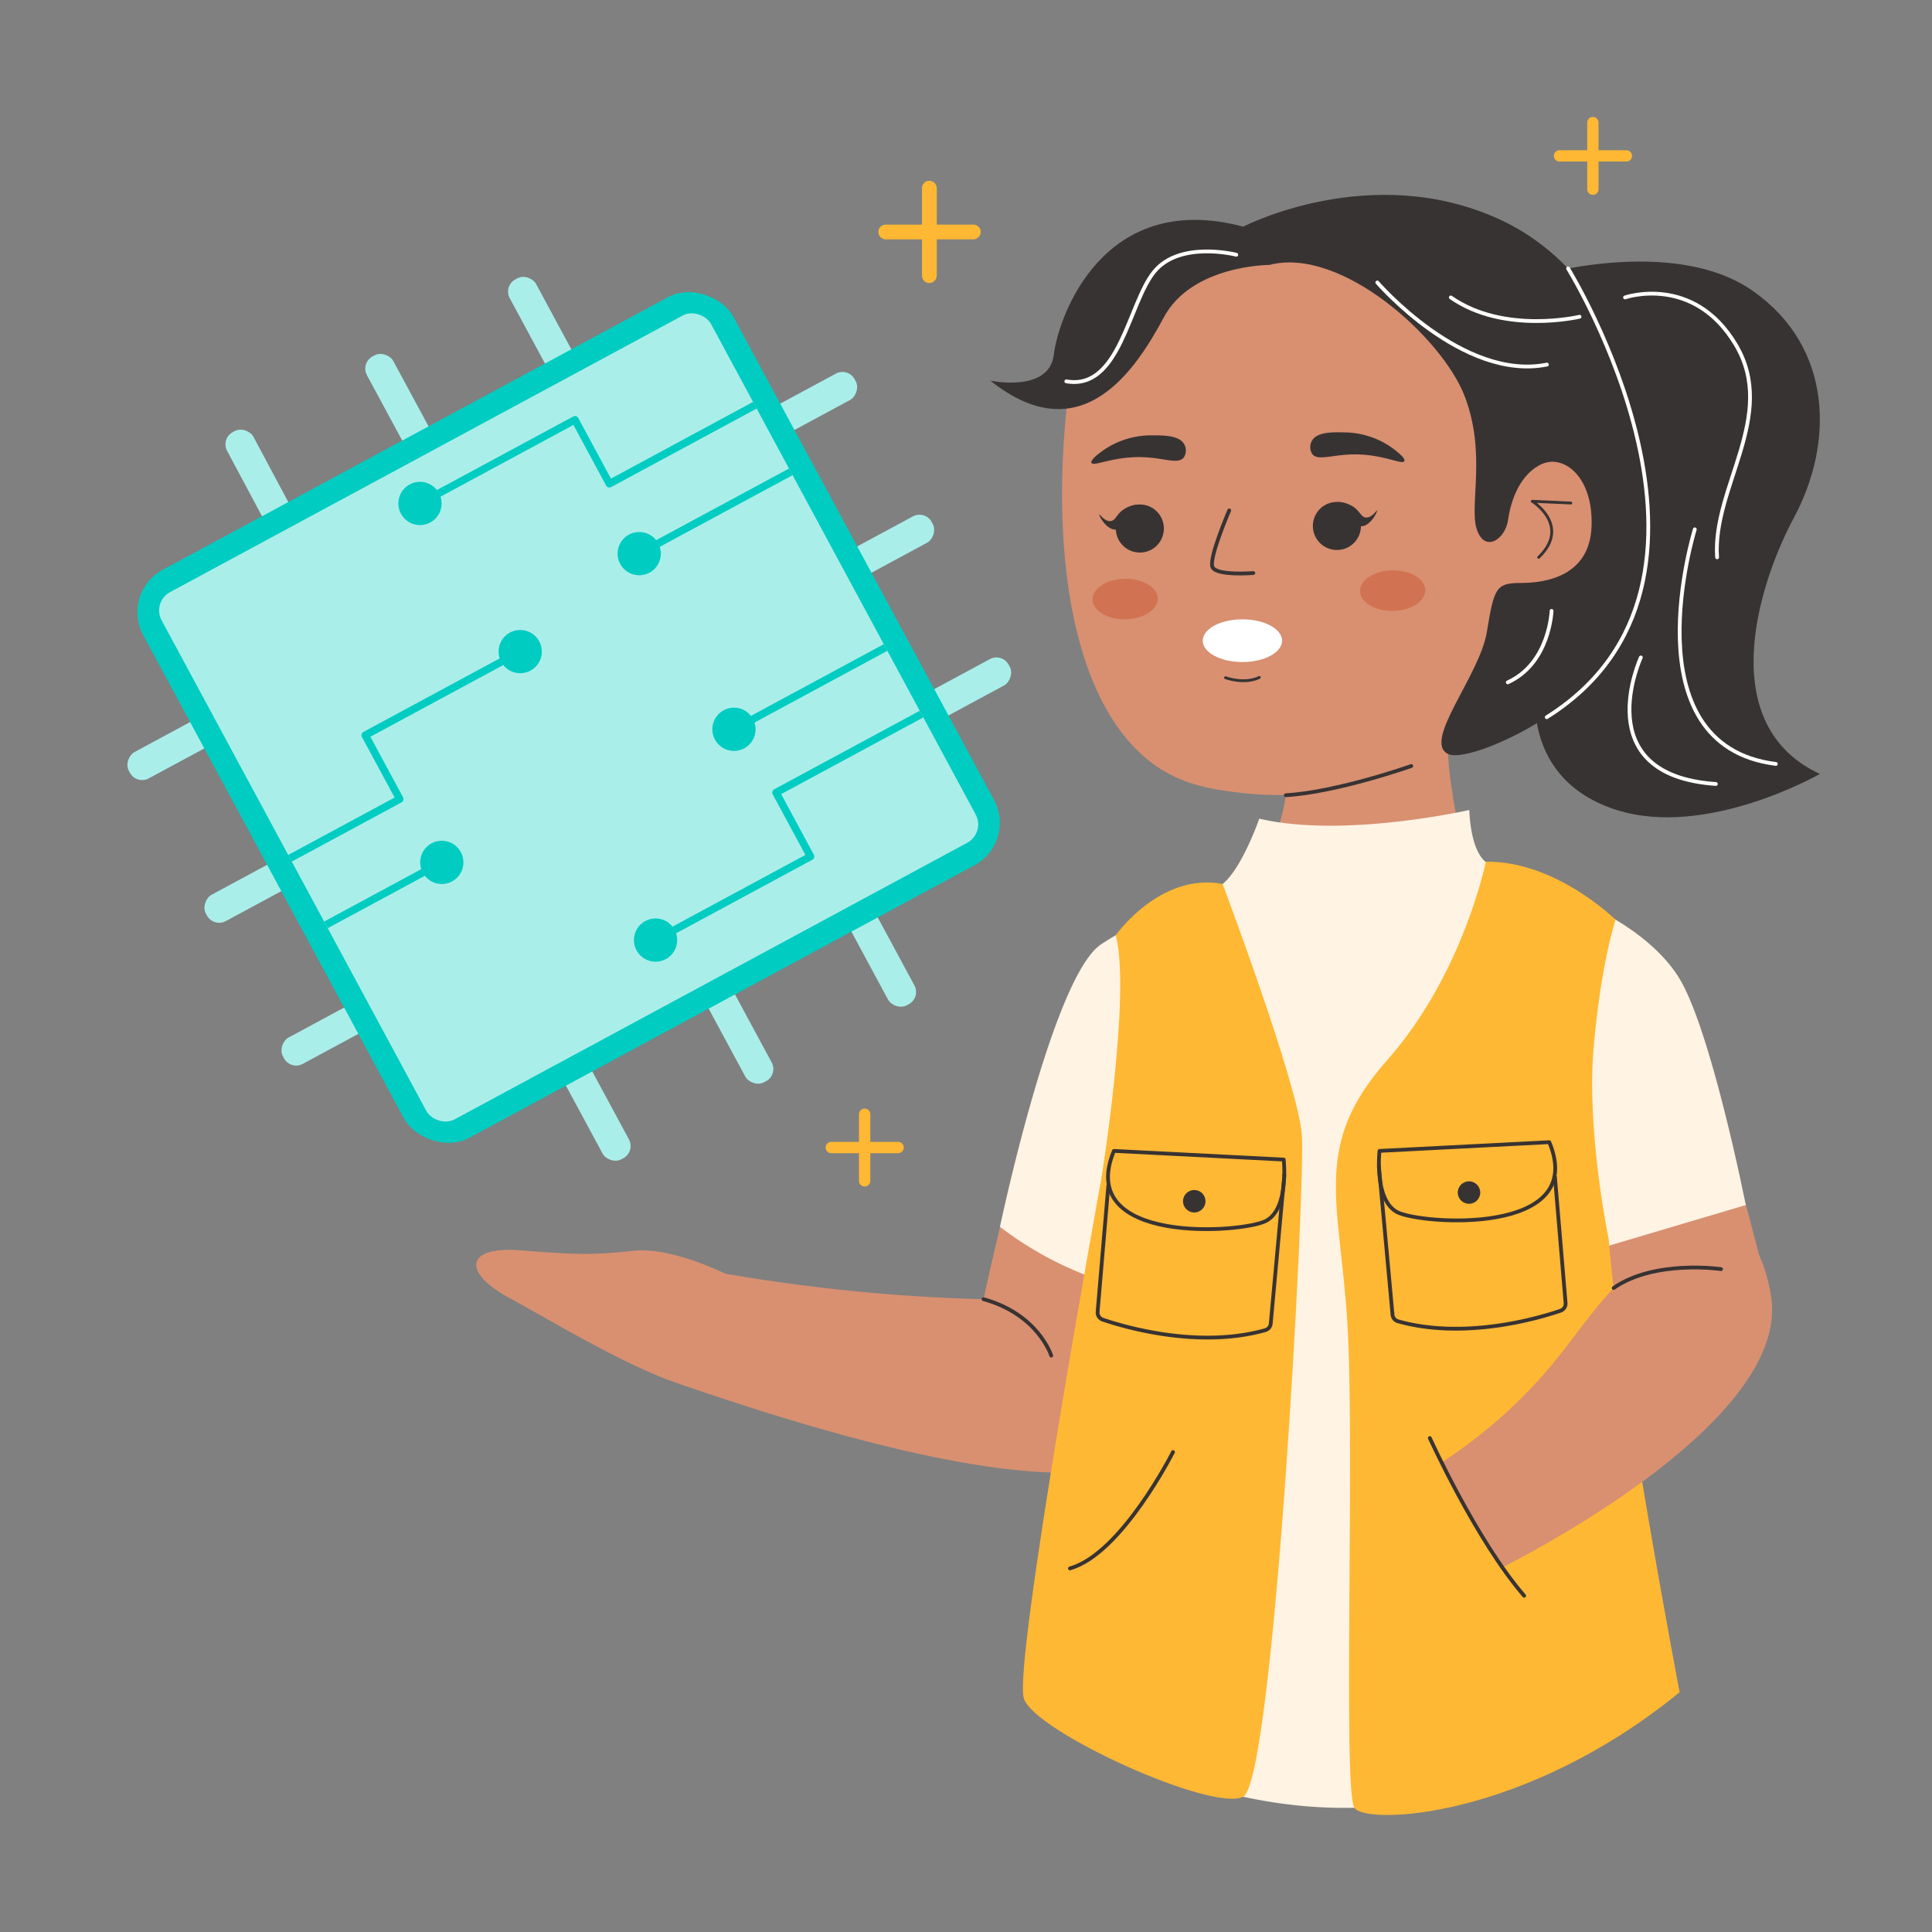 <svg xmlns="http://www.w3.org/2000/svg" xmlns:xlink="http://www.w3.org/1999/xlink" width="512" height="512" viewBox="0 0 512 512"><rect x="0" y="0" width="512" height="512" fill="#808080" stroke="none"/><defs><style>.cls-1,.cls-10,.cls-14,.cls-7,.cls-9{fill:none}.cls-12,.cls-2{fill:#383333}.cls-3{fill:#ffb833}.cls-4{fill:#aaeeea}.cls-5{fill:#00ccc1}.cls-6{clip-path:url(#clip-path)}.cls-7{stroke:#00ccc1;stroke-width:2px}.cls-10,.cls-14,.cls-7,.cls-9{stroke-linecap:round;stroke-linejoin:round}.cls-8{fill:#d89071}.cls-10,.cls-9{stroke:#383333}.cls-9{stroke-width:.75px}.cls-10,.cls-12{fill-rule:evenodd}.cls-11{fill:#d17352}.cls-13{fill:#fff3e3}.cls-14{stroke:#fff}.cls-15{fill:#fff}</style><clipPath id="clip-path"><rect width="165.43" height="158.78" x="67.98" y="110.75" class="cls-1" rx="5.53" transform="translate(-72.21 94.35) rotate(-28.35)"/></clipPath></defs><g id="Microchip"><path d="M406.07,73.31s37.27-11.17,58.54,3.85S485.88,117.6,475.5,137s-20.56,55.42,6.78,68.1c0,0-30,17.22-54,9.51s-24.12-31-18.37-44.32S436.07,77.69,406.07,73.31Z" class="cls-2"/><path d="M244.34,73V50a2,2,0,0,1,1.33-2,2,2,0,0,1,2.58,1.85V73.07a2,2,0,0,1-2.58,1.85A2,2,0,0,1,244.34,73Z" class="cls-3"/><path d="M234.71,63.44a2,2,0,0,1-1.85-2.58,2,2,0,0,1,1.95-1.33h23a2,2,0,0,1,2,1.33,2,2,0,0,1-1.85,2.58Z" class="cls-3"/><path d="M229.13,314.44a1.49,1.49,0,0,1-1.49-1.49V295.29a1.49,1.49,0,0,1,3,0V313A1.49,1.49,0,0,1,229.13,314.44Z" class="cls-3"/><path d="M220.3,305.61a1.49,1.49,0,0,1,0-3H238a1.49,1.49,0,0,1,0,3Z" class="cls-3"/><path d="M422.12,51.64a1.49,1.49,0,0,1-1.49-1.49V32.49a1.49,1.49,0,0,1,3,0V50.15A1.49,1.49,0,0,1,422.12,51.64Z" class="cls-3"/><path d="M413.29,42.81a1.49,1.49,0,0,1,0-3H431a1.49,1.49,0,1,1,0,3Z" class="cls-3"/><rect width="7.93" height="48.29" x="144.32" y="71.01" class="cls-4" rx="3.67" transform="translate(323.98 108.48) rotate(151.65)"/><rect width="7.93" height="48.29" x="106.49" y="91.42" class="cls-4" rx="3.67" transform="translate(262.54 164.82) rotate(151.65)"/><rect width="7.93" height="48.29" x="68.66" y="111.83" class="cls-4" rx="3.67" transform="matrix(-0.88, 0.47, -0.47, -0.88, 201.11, 221.15)"/><rect width="7.93" height="48.29" x="225.17" y="220.85" class="cls-4" rx="3.67" transform="translate(547.11 351.82) rotate(151.65)"/><rect width="7.93" height="48.29" x="187.34" y="241.26" class="cls-4" rx="3.67" transform="translate(485.68 408.15) rotate(151.65)"/><rect width="7.93" height="48.29" x="149.5" y="261.67" class="cls-4" rx="3.67" transform="translate(424.25 464.49) rotate(151.65)"/><rect width="7.93" height="48.29" x="242.25" y="163.75" class="cls-4" rx="3.67" transform="translate(197.75 493.79) rotate(-118.35)"/><rect width="7.93" height="48.29" x="221.84" y="125.92" class="cls-4" rx="3.67" transform="translate(200.95 420.04) rotate(-118.35)"/><rect width="7.93" height="48.29" x="201.43" y="88.09" class="cls-4" rx="3.67" transform="translate(204.14 346.28) rotate(-118.35)"/><rect width="7.93" height="48.29" x="92.4" y="244.59" class="cls-4" rx="3.67" transform="translate(-94.38 481.15) rotate(-118.35)"/><rect width="7.93" height="48.29" x="71.99" y="206.76" class="cls-4" rx="3.67" transform="translate(-91.19 407.39) rotate(-118.35)"/><rect width="7.93" height="48.29" x="51.58" y="168.93" class="cls-4" rx="3.67" transform="translate(-88 333.64) rotate(-118.35)"/><rect width="177.7" height="171.05" x="61.84" y="104.61" class="cls-5" rx="12.77" transform="translate(373.59 285.92) rotate(151.65)"/><g class="cls-6"><rect width="165.43" height="158.78" x="67.98" y="110.75" class="cls-4" rx="5.53" transform="translate(-72.21 94.35) rotate(-28.35)"/><polyline points="137.86 172.68 96.8 194.84 105.93 211.76 65.95 233.33" class="cls-7"/><circle cx="137.86" cy="172.68" r="5.73" class="cls-5"/><line x1="115.99" x2="70.43" y1="229.12" y2="253.7" class="cls-7"/><circle cx="117.08" cy="228.54" r="5.73" class="cls-5"/><polyline points="111.3 133.42 152.37 111.26 161.5 128.19 201.48 106.62" class="cls-7"/><circle cx="111.3" cy="133.42" r="5.73" class="cls-5"/><line x1="170.48" x2="216.04" y1="146.13" y2="121.55" class="cls-7"/><circle cx="169.4" cy="146.72" r="5.73" class="cls-5"/><polyline points="173.73 249.13 214.79 226.97 205.66 210.04 245.64 188.47" class="cls-7"/><circle cx="173.73" cy="249.13" r="5.73" class="cls-5"/><line x1="195.6" x2="241.16" y1="192.69" y2="168.1" class="cls-7"/><circle cx="194.51" cy="193.27" r="5.73" class="cls-5"/></g><circle cx="356.44" cy="133.31" r="71.83" class="cls-8"/><path d="M338.88,184.17c3,13.25,4.76,31.73-5.4,45.12-7.92,10.43-16.33,8.73-25.45,15.55-25.44,19-8,67.79-13.44,136.45a345.21,345.21,0,0,1-13.43,71.41,130.25,130.25,0,0,0,155.54-7.78,151.75,151.75,0,0,1-10.6-29.7c-14.26-58.63,8.25-121.15-3.5-155.47-2.15-6.26-4.83-14.1-12.2-20.15-7.56-6.21-13.26-5-19.09-11.67-4.49-5.17-5.4-10.86-6.75-20a96.57,96.57,0,0,1,.85-32.45Z" class="cls-8"/><path d="M284.62,92.88c-8.45,53.47,0,99.21,25.56,112.41,6.42,3.32,13.11,4.16,18.5,4.8,35.3,4.18,63-13.73,74.29-22.06C403,188,374.21,1,284.62,92.88Z" class="cls-8"/><path d="M401.05,127c.77-.76,5-4.71,11-4.27.88.06,4.38.32,6.75,2.53,6.12,5.73,3.78,23.82-6.8,28.47-5.92,2.6-12.2,0-14.32-.95Q399.37,139.85,401.05,127Z" class="cls-8"/><path d="M416.28,133.31l-10.21-.47s10.39,6.46,1.69,14.86" class="cls-9"/><path d="M369.06,118.78a22.24,22.24,0,0,0-12.79-4.19c-3.11-.07-7.32-.17-8.61,2.26a3.39,3.39,0,0,0,.08,3.44c1.46,1.95,5.13.19,11.05.13,7.8-.07,12.87,2.89,13.38,1.77C372.54,121.38,370,119.51,369.06,118.78Z" class="cls-2"/><path d="M292.43,119.3a22.35,22.35,0,0,1,12.87-3.93c3.11,0,7.32,0,8.57,2.43a3.4,3.4,0,0,1-.15,3.43c-1.5,1.93-5.13.09-11.05-.08-7.8-.22-12.93,2.63-13.42,1.5C288.9,121.84,291.44,120,292.43,119.3Z" class="cls-2"/><path d="M325.76,135.27s-5.45,12.61-4.45,15,10.83,1.59,10.83,1.59" class="cls-10"/><path d="M324.78,179.6s4.94,1.85,8.94-.07" class="cls-9"/><ellipse cx="369.07" cy="156.51" class="cls-11" rx="8.65" ry="5.38" transform="translate(-2.63 6.35) rotate(-0.98)"/><ellipse cx="298.18" cy="158.74" class="cls-11" rx="8.65" ry="5.38" transform="translate(-2.68 5.13) rotate(-0.98)"/><path d="M359,143.68a6.37,6.37,0,1,1-.41-9A6.38,6.38,0,0,1,359,143.68Z" class="cls-12"/><path d="M364.93,135.31c-.13-.12-1.41,2-3,1.84-1.17-.14-1.46-1.44-2.94-2.61a7.63,7.63,0,0,0-4.47-1.5,16.48,16.48,0,0,0,2.5,3.75c1.43,1.6,2.36,2.63,3.63,2.67C363.2,139.54,365.12,135.47,364.93,135.31Z" class="cls-12"/><path d="M306.53,144.62a6.37,6.37,0,1,1,.11-9A6.39,6.39,0,0,1,306.53,144.62Z" class="cls-12"/><path d="M291.32,136.34c.13-.12,1.48,2,3.08,1.74,1.17-.18,1.41-1.49,2.86-2.7a7.61,7.61,0,0,1,4.41-1.66,16.2,16.2,0,0,1-2.38,3.83c-1.37,1.65-2.26,2.72-3.53,2.8C293.19,140.51,291.14,136.51,291.32,136.34Z" class="cls-12"/><path d="M401,234.26s27.13,4.45,39.14,21.77,28.64,87,28.64,87l-38.18,12A434.92,434.92,0,0,1,401,234.26Z" class="cls-8"/><path d="M324.42,237s-18.21,3.72-33.19,15.9S258.4,355,258.4,355l44.76,18S349.44,263.48,324.42,237Z" class="cls-8"/><path d="M189.11,337a478.93,478.93,0,0,0,51.61,6.37c37.8,2.6,57.42-1.24,66.46,11.31,5.17,7.19,6.41,19,1.75,26.19-5.37,8.26-25.83,21.53-129-14.17Q184.51,351.83,189.11,337Z" class="cls-8"/><path d="M389.39,214.65s-33.18,7.58-55.67,2.3c0,0-4.53,13.1-9.7,17.31s-19.34,7.43-32.22,16S265,325.12,265,325.12a93.06,93.06,0,0,0,24.45,13.44s-3.62,78.89-13.85,113.19c0,0,80.8,65.13,164.89-5.61,0,0-20.36-62.16-14.63-114.67s4.66-82.77,0-88.05-27.91-11.71-32.12-15S389.39,214.65,389.39,214.65Z" class="cls-13"/><path d="M462.65,319.35l-40.83,12.12-4.39-93.1s18.79,7,27.36,20.49S462.65,319.35,462.65,319.35Z" class="cls-13"/><path d="M393.76,228.37s-6,29.81-26.13,52.56-12.53,37.26-10.55,69.91-1.24,123.63,1.85,128.26,45,3,86.19-30.65c0,0-15.82-82.77-18.79-120,0,0-5.94-28.36-4-50.79s5.81-33.91,5.81-33.91S412.31,228.08,393.76,228.37Z" class="cls-3"/><path d="M382.12,387.53a131.89,131.89,0,0,0,28.81-25.45c9-10.74,14.28-20.74,28.46-31.1,11.33-8.29,16-7.8,18.38-7.07,9.17,2.81,11.46,18.59,11.66,20.14,4.29,32-61.76,66.48-71.76,71.59Q389.9,401.59,382.12,387.53Z" class="cls-8"/><path d="M324,234.26s20,53.1,21,66.46S337.61,472,329.45,476.15s-55.15-17.15-58.11-26S291.8,312.72,291.8,312.72s8-49,3.9-64.88C295.7,247.84,307.45,231.11,324,234.26Z" class="cls-3"/><path d="M194.25,338.56s-15.41-8.25-26.3-7.09-14.84,1.09-29.92-.11-15.34,6-3,12.64,40.31,24,53.42,24.48S194.25,338.56,194.25,338.56Z" class="cls-8"/><path d="M378.92,381.1s12.36,27.2,25,41.79" class="cls-10"/><path d="M310.86,384.81s-13.63,27-27.32,30.83" class="cls-10"/><path d="M410.58,302.69l-45,2.31s-1.49,13,4.7,16.24S421,327.67,410.58,302.69Z" class="cls-10"/><path d="M412.07,311.85l2.83,33.5a2,2,0,0,1-1.33,2c-5.46,1.87-25.25,7.83-43.11,2.8a2,2,0,0,1-1.43-1.74q-1.8-19.66-3.61-39.33" class="cls-10"/><circle cx="389.3" cy="316.04" r="2.98" class="cls-2"/><path d="M295.2,305l45,2.3s1.48,13-4.7,16.25S284.82,330,295.2,305Z" class="cls-10"/><path d="M293.72,314.15l-2.84,33.5a2,2,0,0,0,1.34,2.06c5.46,1.87,25.25,7.82,43.11,2.79a2,2,0,0,0,1.43-1.74l3.6-39.33" class="cls-10"/><circle cx="316.49" cy="318.34" r="2.98" class="cls-2"/><path d="M278.59,359.25s-3.41-10.94-17.94-14.95" class="cls-10"/><path d="M456.09,336.33s-17.58-2.59-28.45,5" class="cls-10"/><path d="M336.38,70.21s-20.5,0-27.93,13.85-21.78,36.11-46,16.82c0,0,15.58,3.32,16.82-6.88s13.11-43.83,50.21-33.93c0,0,34-17.7,68.21-1.8s45.86,63,42.37,92.85-49.43,52-56.3,48.69,8.35-20.71,10.27-32.32,2.34-13,9-13,18.27-1.82,18.75-15-7.37-19.07-13.11-16.54-8.28,9.54-9,14.77-6.19,8.89-8.3,2.58,2.67-20.1-3.27-35.44S355.41,65.23,336.38,70.21Z" class="cls-2"/><path d="M327.63,67.51s-15-3.86-21.8,4.55-9.07,31.49-23.25,29" class="cls-14"/><path d="M365,74.86s22.63,26.22,44.95,21.76" class="cls-14"/><path d="M418.6,83.94s-20,4.77-34.12-5.12" class="cls-14"/><path d="M411.18,161.89s-.46,13.87-11.6,18.94" class="cls-14"/><path d="M415.55,71.14s51.42,83.1-5.65,118.93" class="cls-14"/><path d="M430.65,78.82S448.78,72.55,460,91.35s-6.27,37.84-4.95,56.35" class="cls-14"/><path d="M434.84,174.23s-14.42,31.22,19.88,33.53" class="cls-14"/><path d="M449.14,140.28s-17.77,57.24,21.47,62.17" class="cls-14"/><ellipse cx="329.25" cy="169.79" class="cls-15" rx="10.51" ry="5.66"/><path d="M374,203s-19.62,6.95-33.25,7.74" class="cls-10"/></g></svg>